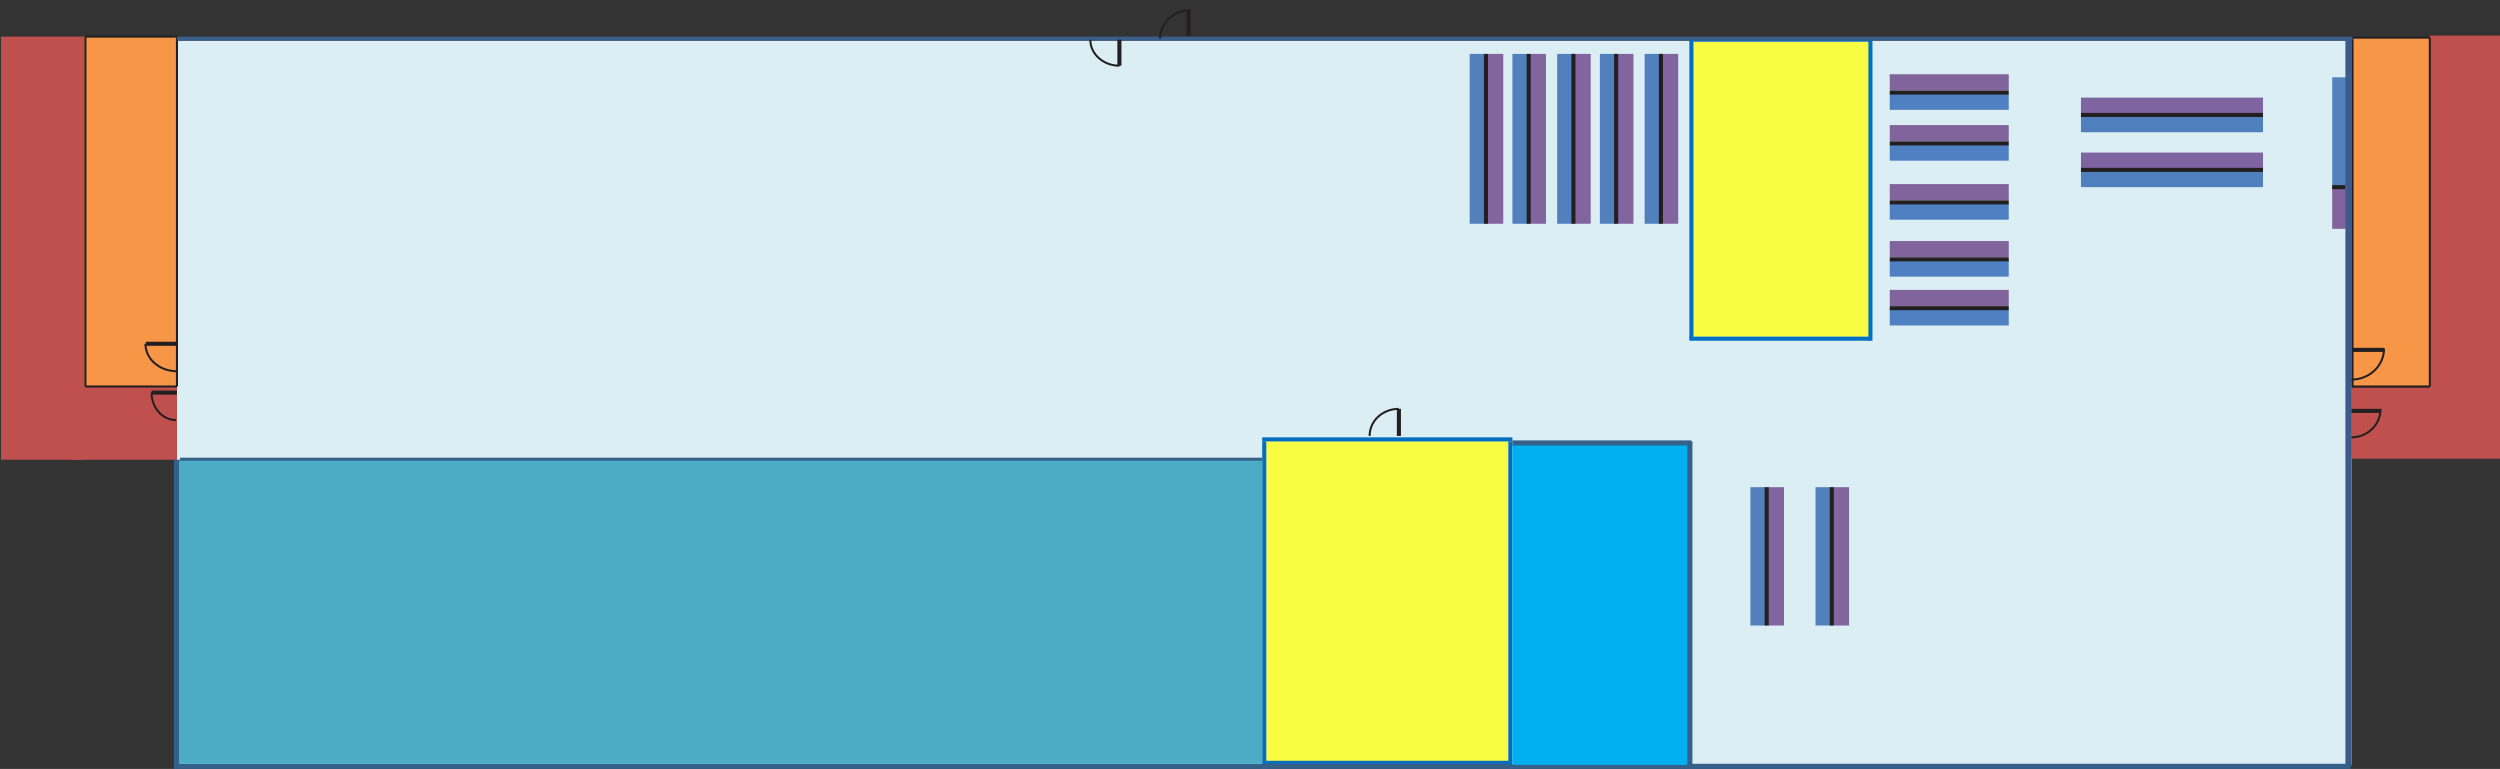 <?xml version="1.0" encoding="utf-8"?>
<!-- Generator: Adobe Illustrator 18.1.1, SVG Export Plug-In . SVG Version: 6.00 Build 0)  -->
<svg version="1.1" xmlns="http://www.w3.org/2000/svg" xmlns:xlink="http://www.w3.org/1999/xlink" x="0px" y="0px"
	 viewBox="0 0 1229 378" enable-background="new 0 0 1229 378" xml:space="preserve">
<rect x="0" y="0" width="1229" height="378" fill="#333333" stroke="none"/>
<g id="bgColor">
	<line fill="none" stroke="#DBEEF4" stroke-width="356" stroke-miterlimit="10" x1="87" y1="198" x2="1156" y2="198"/>
</g>
<g id="layout">
	<line fill="none" stroke="#BF504E" stroke-width="41" stroke-miterlimit="10" x1="21" y1="18" x2="21" y2="226"/>
	<line fill="none" stroke="#BF504E" stroke-width="36" stroke-miterlimit="10" x1="35" y1="208" x2="87" y2="208"/>
	<line fill="none" stroke="#F79647" stroke-width="45" stroke-miterlimit="10" x1="64" y1="18" x2="64" y2="190"/>
	<line fill="none" stroke="#F8FC43" stroke-width="119" stroke-miterlimit="10" x1="682" y1="217" x2="682" y2="377"/>
	<line fill="none" stroke="#F8FC43" stroke-width="87" stroke-miterlimit="10" x1="876" y1="20.5" x2="876" y2="165.5"/>
	<line fill="none" stroke="#5180BC" stroke-width="8" stroke-miterlimit="10" x1="726.5" y1="26.5" x2="726.5" y2="110"/>
	<line fill="none" stroke="#82649F" stroke-width="8" stroke-miterlimit="10" x1="735" y1="26.5" x2="735" y2="110"/>
	<line fill="none" stroke="#231F20" stroke-width="2" stroke-miterlimit="10" x1="730.5" y1="26.5" x2="730.5" y2="110"/>
	<line fill="none" stroke="#5180BC" stroke-width="8" stroke-miterlimit="10" x1="747.5" y1="26.5" x2="747.5" y2="110"/>
	<line fill="none" stroke="#82649F" stroke-width="8" stroke-miterlimit="10" x1="756" y1="26.5" x2="756" y2="110"/>
	<line fill="none" stroke="#231F20" stroke-width="2" stroke-miterlimit="10" x1="751.5" y1="26.5" x2="751.5" y2="110"/>
	<line fill="none" stroke="#5180BC" stroke-width="8" stroke-miterlimit="10" x1="769.5" y1="26.5" x2="769.5" y2="110"/>
	<line fill="none" stroke="#82649F" stroke-width="8" stroke-miterlimit="10" x1="778" y1="26.5" x2="778" y2="110"/>
	<line fill="none" stroke="#231F20" stroke-width="2" stroke-miterlimit="10" x1="773.5" y1="26.5" x2="773.5" y2="110"/>
	<line fill="none" stroke="#5180BC" stroke-width="8" stroke-miterlimit="10" x1="790.5" y1="26.5" x2="790.5" y2="110"/>
	<line fill="none" stroke="#82649F" stroke-width="8" stroke-miterlimit="10" x1="799" y1="26.5" x2="799" y2="110"/>
	<line fill="none" stroke="#231F20" stroke-width="2" stroke-miterlimit="10" x1="794.5" y1="26.5" x2="794.5" y2="110"/>
	<line fill="none" stroke="#5180BC" stroke-width="8" stroke-miterlimit="10" x1="812.5" y1="26.5" x2="812.5" y2="110"/>
	<line fill="none" stroke="#82649F" stroke-width="8" stroke-miterlimit="10" x1="821" y1="26.5" x2="821" y2="110"/>
	<line fill="none" stroke="#231F20" stroke-width="2" stroke-miterlimit="10" x1="816.5" y1="26.5" x2="816.5" y2="110"/>
	<line fill="none" stroke="#5180BC" stroke-width="8" stroke-miterlimit="10" x1="864.5" y1="239.5" x2="864.5" y2="307.5"/>
	<line fill="none" stroke="#82649F" stroke-width="8" stroke-miterlimit="10" x1="873" y1="239.5" x2="873" y2="307.5"/>
	<line fill="none" stroke="#231F20" stroke-width="2" stroke-miterlimit="10" x1="868.5" y1="239.5" x2="868.5" y2="307.5"/>
	<line fill="none" stroke="#5180BC" stroke-width="8" stroke-miterlimit="10" x1="896.5" y1="239.5" x2="896.5" y2="307.5"/>
	<line fill="none" stroke="#82649F" stroke-width="8" stroke-miterlimit="10" x1="905" y1="239.5" x2="905" y2="307.5"/>
	<line fill="none" stroke="#231F20" stroke-width="2" stroke-miterlimit="10" x1="900.5" y1="239.5" x2="900.5" y2="307.5"/>
	<line fill="none" stroke="#4F81C2" stroke-width="8" stroke-miterlimit="10" x1="929" y1="156" x2="987.5" y2="156"/>
	<line fill="none" stroke="#81649C" stroke-width="8" stroke-miterlimit="10" x1="929" y1="146.5" x2="987.5" y2="146.5"/>
	<line fill="none" stroke="#231F20" stroke-width="2" stroke-miterlimit="10" x1="929" y1="151.5" x2="987.5" y2="151.5"/>
	<line fill="none" stroke="#4F81C2" stroke-width="8" stroke-miterlimit="10" x1="929" y1="132" x2="987.5" y2="132"/>
	<line fill="none" stroke="#81649C" stroke-width="8" stroke-miterlimit="10" x1="929" y1="122.5" x2="987.5" y2="122.5"/>
	<line fill="none" stroke="#231F20" stroke-width="2" stroke-miterlimit="10" x1="929" y1="127.5" x2="987.5" y2="127.5"/>
	<line fill="none" stroke="#4F81C2" stroke-width="8" stroke-miterlimit="10" x1="929" y1="104" x2="987.5" y2="104"/>
	<line fill="none" stroke="#81649C" stroke-width="8" stroke-miterlimit="10" x1="929" y1="94.5" x2="987.5" y2="94.5"/>
	<line fill="none" stroke="#231F20" stroke-width="2" stroke-miterlimit="10" x1="929" y1="99.5" x2="987.5" y2="99.5"/>
	<line fill="none" stroke="#4F81C2" stroke-width="8" stroke-miterlimit="10" x1="929" y1="75" x2="987.5" y2="75"/>
	<line fill="none" stroke="#81649C" stroke-width="8" stroke-miterlimit="10" x1="929" y1="65.5" x2="987.5" y2="65.5"/>
	<line fill="none" stroke="#231F20" stroke-width="2" stroke-miterlimit="10" x1="929" y1="70.5" x2="987.5" y2="70.5"/>
	<line fill="none" stroke="#4F81C2" stroke-width="8" stroke-miterlimit="10" x1="929" y1="50" x2="987.5" y2="50"/>
	<line fill="none" stroke="#81649C" stroke-width="8" stroke-miterlimit="10" x1="929" y1="40.5" x2="987.5" y2="40.5"/>
	<line fill="none" stroke="#231F20" stroke-width="2" stroke-miterlimit="10" x1="929" y1="45.5" x2="987.5" y2="45.5"/>
	<line fill="none" stroke="#507FBD" stroke-width="8" stroke-miterlimit="10" x1="1023" y1="88" x2="1112.5" y2="88"/>
	<line fill="none" stroke="#7E64A0" stroke-width="8" stroke-miterlimit="10" x1="1023" y1="79" x2="1112.5" y2="79"/>
	<line fill="none" stroke="#231F20" stroke-width="2" stroke-miterlimit="10" x1="1023" y1="83.5" x2="1112.5" y2="83.5"/>
	<line fill="none" stroke="#507FBD" stroke-width="8" stroke-miterlimit="10" x1="1023" y1="61" x2="1112.5" y2="61"/>
	<line fill="none" stroke="#7E64A0" stroke-width="8" stroke-miterlimit="10" x1="1023" y1="52" x2="1112.5" y2="52"/>
	<line fill="none" stroke="#231F20" stroke-width="2" stroke-miterlimit="10" x1="1023" y1="56.5" x2="1112.5" y2="56.5"/>
	<line fill="none" stroke="#0071C2" stroke-width="2" stroke-miterlimit="10" x1="919.5" y1="18.5" x2="919.5" y2="167.5"/>
	<line fill="none" stroke="#0071C2" stroke-width="2" stroke-miterlimit="10" x1="831.5" y1="19.5" x2="831.5" y2="166.5"/>
	<line fill="none" stroke="#0071C2" stroke-width="2" stroke-miterlimit="10" x1="830.5" y1="166.5" x2="919.5" y2="166.5"/>
	<line fill="none" stroke="#0071C2" stroke-width="2" stroke-miterlimit="10" x1="830.5" y1="19.5" x2="919.5" y2="19.5"/>
	<line fill="none" stroke="#5182BB" stroke-width="7" stroke-miterlimit="10" x1="1150" y1="38" x2="1150" y2="92"/>
	<line fill="none" stroke="#016FBE" stroke-width="2" stroke-miterlimit="10" x1="620.5" y1="216" x2="743.5" y2="216"/>
	<line fill="none" stroke="#016FBE" stroke-width="2" stroke-miterlimit="10" x1="621.5" y1="217" x2="621.5" y2="379"/>
	<line fill="none" stroke="#016FBE" stroke-width="2" stroke-miterlimit="10" x1="621.5" y1="375" x2="742.5" y2="375"/>
	<line fill="none" stroke="#016FBE" stroke-width="2" stroke-miterlimit="10" x1="742.5" y1="217" x2="742.5" y2="379"/>
	<line fill="none" stroke="#81649C" stroke-width="7" stroke-miterlimit="10" x1="1150" y1="92" x2="1150" y2="112.5"/>
	<line fill="none" stroke="#231F20" stroke-width="2" stroke-miterlimit="10" x1="1146.5" y1="92" x2="1153" y2="92"/>
	<line fill="none" stroke="#F79647" stroke-width="45" stroke-miterlimit="10" x1="1179" y1="18.5" x2="1179" y2="190"/>
	<line fill="none" stroke="#BF504E" stroke-width="35" stroke-miterlimit="10" x1="1212" y1="17.5" x2="1212" y2="224"/>
	<line fill="none" stroke="#BF504E" stroke-width="35" stroke-miterlimit="10" x1="1156" y1="208" x2="1229" y2="208"/>
	<line fill="none" stroke="#231F20" stroke-miterlimit="10" x1="1156" y1="190" x2="1194.5" y2="190"/>
	<line fill="none" stroke="#231F20" stroke-miterlimit="10" x1="1194.5" y1="18.5" x2="1194.5" y2="190"/>
	<line fill="none" stroke="#231F20" stroke-miterlimit="10" x1="1156.5" y1="18.5" x2="1156.5" y2="190"/>
	<line fill="none" stroke="#231F20" stroke-miterlimit="10" x1="1156" y1="18.5" x2="1194.5" y2="18.5"/>
	<line fill="none" stroke="#3B5C8A" stroke-width="3" stroke-miterlimit="10" x1="1154.5" y1="19.5" x2="1154.5" y2="377"/>
	<line fill="none" stroke="#34608A" stroke-width="3" stroke-miterlimit="10" x1="1155.5" y1="377" x2="88" y2="377"/>
	<line fill="none" stroke="#34608A" stroke-width="3" stroke-miterlimit="10" x1="87" y1="226" x2="87" y2="379"/>
	<line fill="none" stroke="#34608A" stroke-width="2" stroke-miterlimit="10" x1="88.5" y1="226" x2="620.5" y2="226"/>
	<line fill="none" stroke="#34608A" stroke-width="3" stroke-miterlimit="10" x1="743.5" y1="218" x2="831.5" y2="218"/>
	<line fill="none" stroke="#34608A" stroke-width="3" stroke-miterlimit="10" x1="830.5" y1="217" x2="830.5" y2="379"/>
	<line fill="none" stroke="#231F20" stroke-miterlimit="10" x1="42" y1="18" x2="42" y2="190"/>
	<line fill="none" stroke="#231F20" stroke-miterlimit="10" x1="42" y1="190" x2="87" y2="190"/>
	<line fill="none" stroke="#231F20" stroke-miterlimit="10" x1="42" y1="18" x2="87" y2="18"/>
	<line fill="none" stroke="#231F20" stroke-miterlimit="10" x1="87" y1="18" x2="87" y2="190"/>
	<line fill="none" stroke="#3A5E8C" stroke-width="2" stroke-miterlimit="10" x1="87" y1="19" x2="1156.5" y2="19"/>
	<line fill="none" stroke="#4BADC5" stroke-width="149" stroke-miterlimit="10" x1="88" y1="301" x2="620.5" y2="301"/>
	<line fill="none" stroke="#01B0F1" stroke-width="86" stroke-miterlimit="10" x1="786.5" y1="219" x2="786.5" y2="376"/>
	<line fill="none" stroke="#231F20" stroke-width="2" stroke-miterlimit="10" x1="687.7" y1="201" x2="687.7" y2="214.3"/>
	<path fill="none" stroke="#231F20" stroke-miterlimit="10" d="M673.3,214.3c0-7.4,6.4-13.3,14.3-13.3"/>
	<line fill="none" stroke="#231F20" stroke-width="2" stroke-miterlimit="10" x1="584.3" y1="5" x2="584.3" y2="17.7"/>
	<path fill="none" stroke="#231F20" stroke-miterlimit="10" d="M570.3,19c0-7.7,6.7-14,15-14"/>
	<path fill="none" stroke="#231F20" stroke-miterlimit="10" d="M536,19.5c0,7.1,6.4,12.8,14.3,12.8"/>
	<line fill="none" stroke="#231F20" stroke-width="2" stroke-miterlimit="10" x1="1156.3" y1="172" x2="1172" y2="172"/>
	<path fill="none" stroke="#231F20" stroke-miterlimit="10" d="M1172,171.3c0,8.5-7.2,15.3-16,15.3"/>
	<line fill="none" stroke="#231F20" stroke-width="2" stroke-miterlimit="10" x1="1156" y1="202" x2="1170.3" y2="202"/>
	<path fill="none" stroke="#231F20" stroke-miterlimit="10" d="M1170.3,201c0,7.7-6.4,14-14.3,14"/>
	<line fill="none" stroke="#231F20" stroke-width="2" stroke-miterlimit="10" x1="550.3" y1="19.5" x2="550.3" y2="32.3"/>
	<line fill="none" stroke="#231F20" stroke-width="2" stroke-miterlimit="10" x1="71.7" y1="169" x2="87" y2="169"/>
	<line fill="none" stroke="#231F20" stroke-width="2" stroke-miterlimit="10" x1="74.5" y1="193" x2="87" y2="193"/>
	<path fill="none" stroke="#231F20" stroke-miterlimit="10" d="M71.5,169c0,7.5,6.9,13.5,15.5,13.5"/>
	<path fill="none" stroke="#231F20" stroke-miterlimit="10" d="M74.5,193c0,7.5,5.4,13.5,12,13.5"/>
</g>
</svg>
